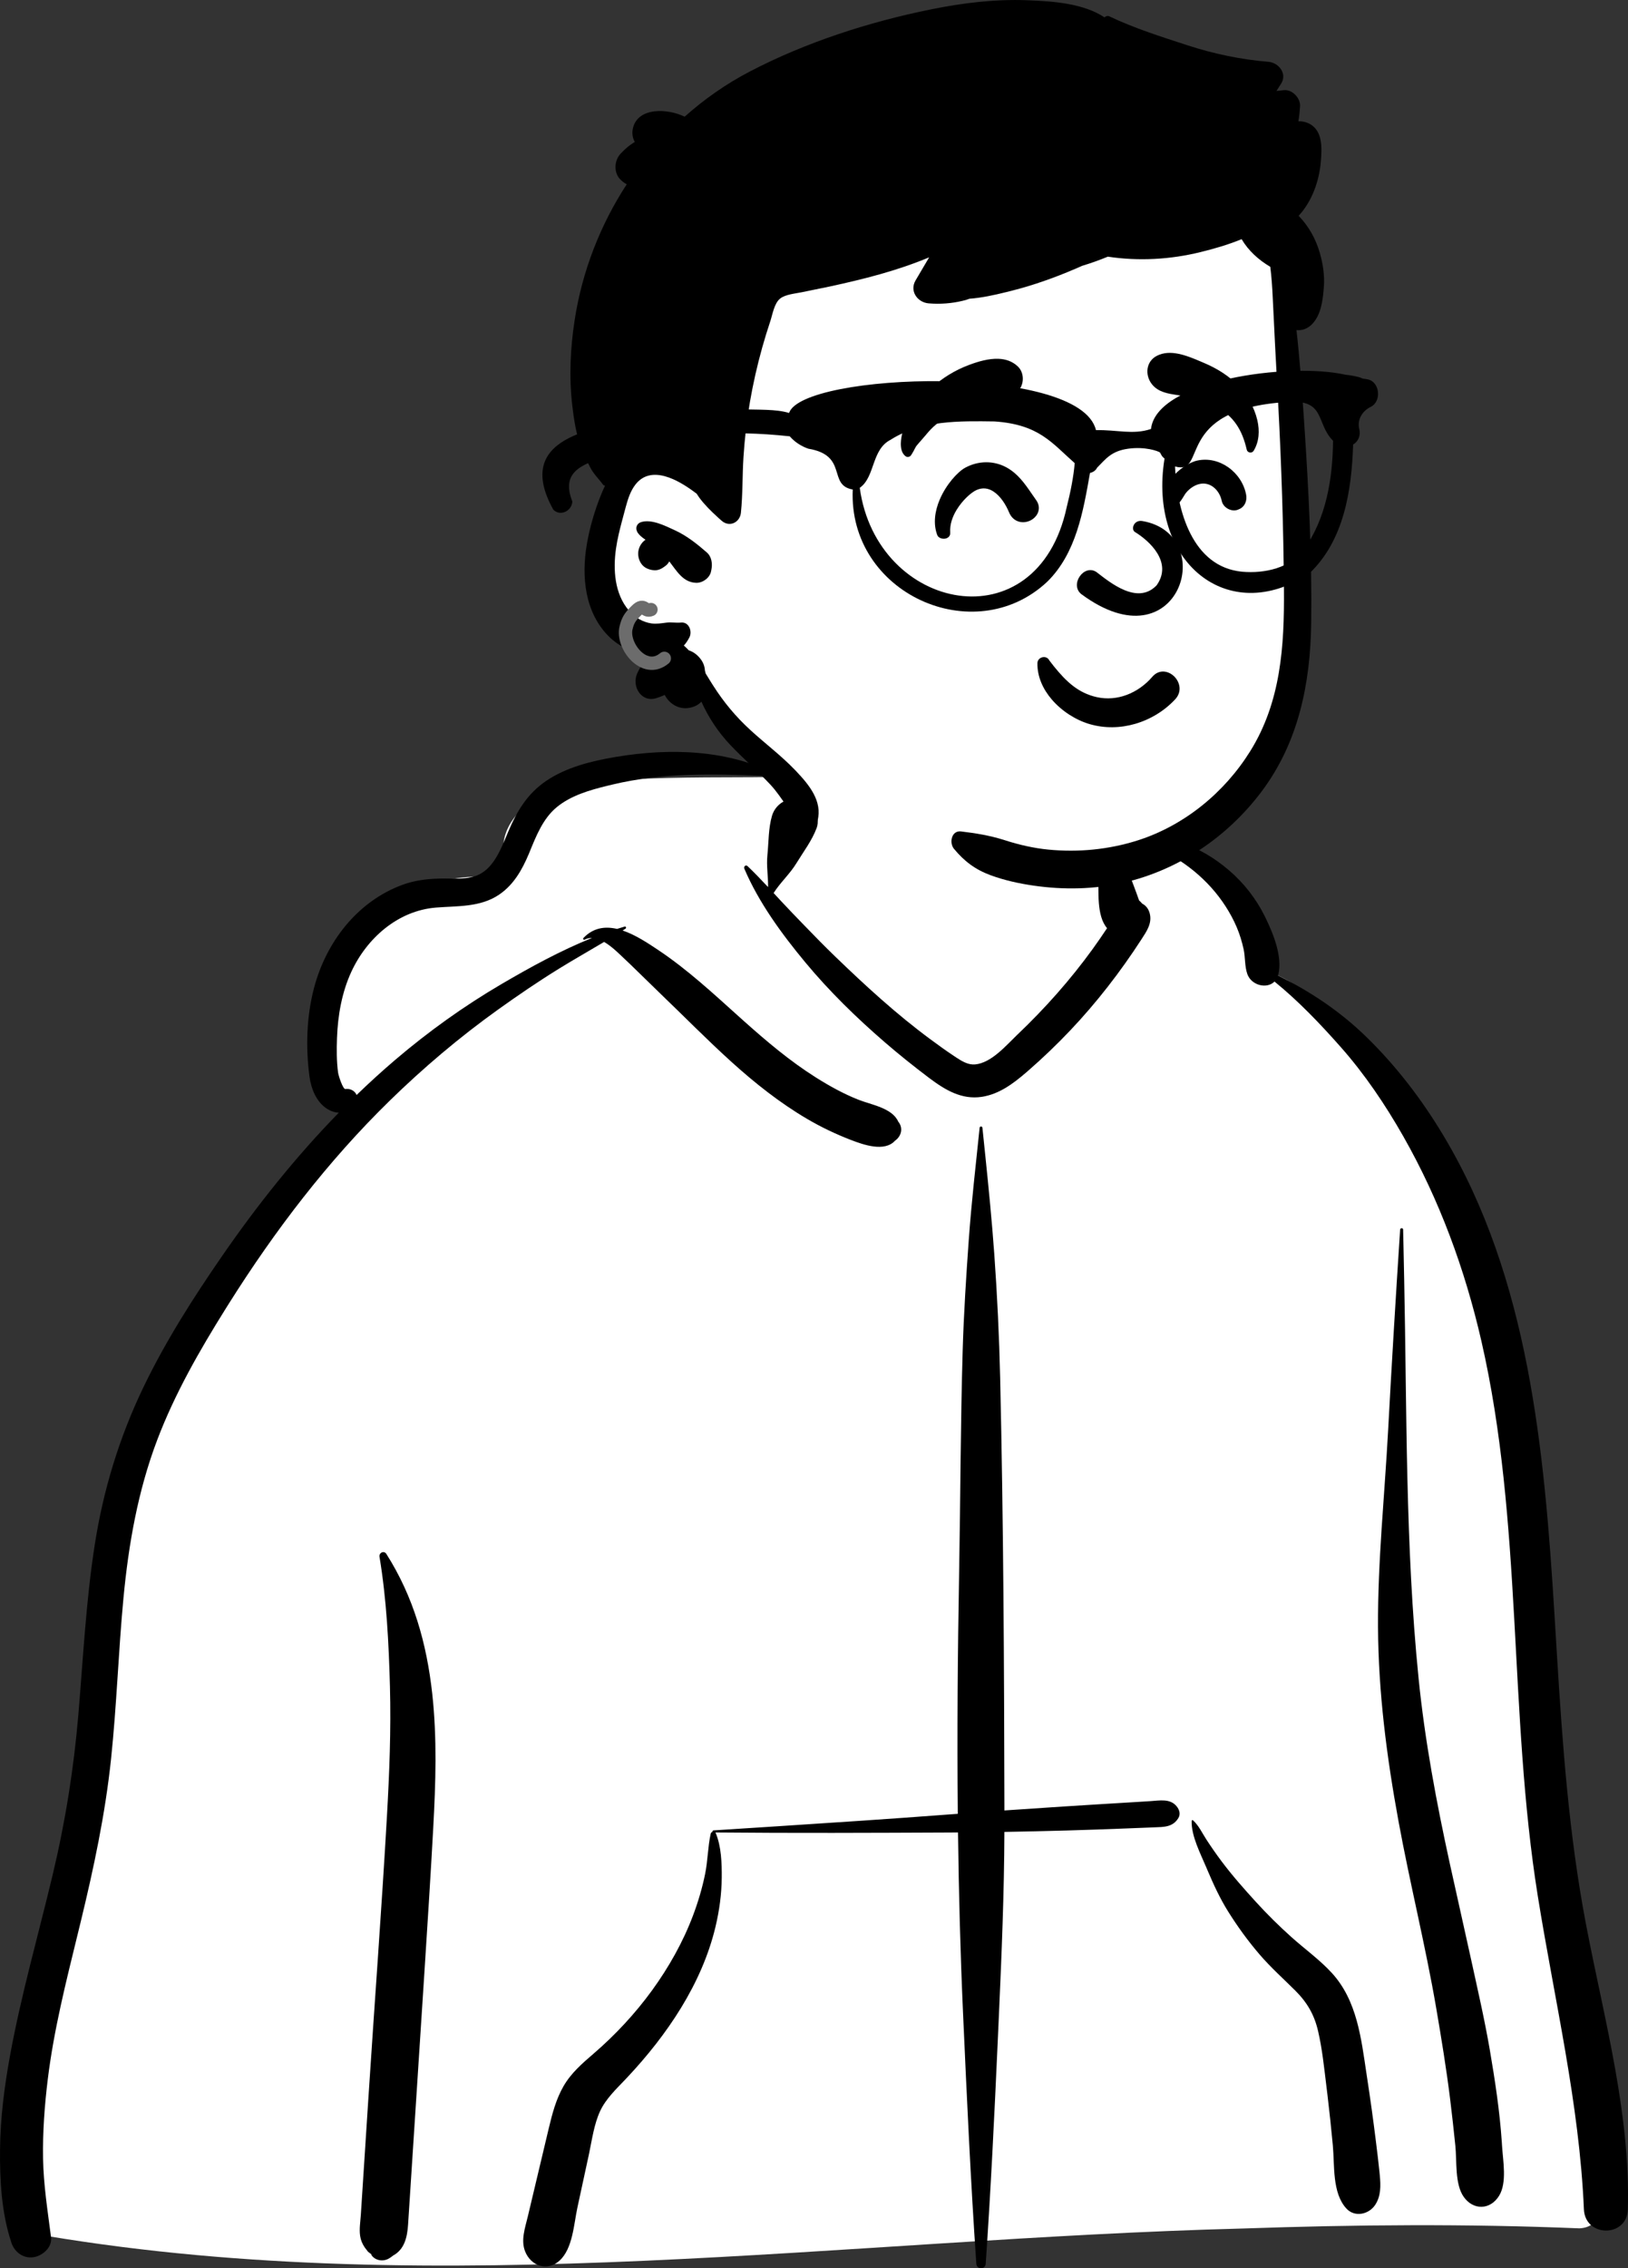 <svg xmlns="http://www.w3.org/2000/svg" fill="none" viewBox="60.9 110.43 366.44 510.15"><rect x="60.9" y="110.43" width="366.44" height="510.15" fill="#333333" stroke="none"/><path fill-rule="evenodd" clip-rule="evenodd" d="M416.397 611.596C425.108 611.175 421.604 595.937 420.979 590.341C414.083 569.903 415.704 547.603 412.992 526.18C411.302 506.181 409.131 486.244 407.305 466.261C403.718 425.696 377.961 343.117 348.568 329.836C344.866 313.588 329.573 298.421 310.224 298.421C297.027 282.799 281.143 271.804 260.769 274.024C252.35 274.407 244.185 283.337 236.118 285.062C231.601 285.685 191.515 284.081 183.485 288.851C177.892 291.723 172.842 297.031 174.487 303.788C177.111 311.974 168.956 303.116 151.945 311.854C117.257 332.689 137.985 360.562 138.904 361.425C117.257 391.546 98.337 415.982 89.583 452.798C83.909 480.131 84.548 508.348 79.794 535.821C78.116 545.347 75.541 554.547 72.755 563.798C69.735 575.905 68.267 606.08 66.602 606.349C63.57 607.102 68.354 613.328 71.567 613.333C160.638 628.109 251.112 613.945 340.662 611.631C365.899 610.754 391.162 610.551 416.397 611.596Z" fill="white"></path><path fill-rule="evenodd" clip-rule="evenodd" d="M281.397 364.084C281.439 363.676 281.988 363.677 282.031 364.084L282.66 370.155C283.425 377.57 284.161 384.971 284.695 392.42C285.361 401.709 285.806 410.997 286.021 420.307C286.769 452.733 286.918 485.175 286.981 517.609C291.367 517.305 295.753 517.013 300.142 516.73C303.119 516.537 306.097 516.353 309.075 516.171L316.668 515.711V515.711L319.794 515.519C321.906 515.388 324.306 514.856 325.783 516.728C326.375 517.477 326.671 518.451 326.12 519.34C324.849 521.391 322.896 521.32 320.687 521.408C318.603 521.493 316.519 521.575 314.435 521.655C309.968 521.829 305.503 521.993 301.035 522.118C296.347 522.25 291.661 522.356 286.975 522.436C286.927 536.128 286.361 549.804 285.748 563.481L285.471 569.636C284.722 586.28 283.915 602.939 282.77 619.561C282.676 620.922 280.751 620.919 280.657 619.561C279.368 600.842 278.517 582.083 277.673 563.338C277.061 549.748 276.705 536.153 276.535 522.557C275.916 522.561 275.296 522.57 274.677 522.572C257.087 522.649 239.502 522.726 221.912 522.561C221.941 522.595 221.97 522.63 221.99 522.676C223.262 525.681 223.384 529.516 223.353 532.741C223.317 536.44 222.819 540.094 221.967 543.691C218.915 556.577 211.043 568.119 202.078 577.661L201.785 577.971C199.67 580.206 197.244 582.451 195.945 585.298C194.619 588.204 194.159 591.604 193.504 594.727L193.428 595.086L190.869 606.907C190.056 610.662 189.825 616.138 186.853 618.847C184.08 621.375 180.407 620.055 179.102 616.8C178.083 614.26 179.098 611.471 179.701 608.932L184.43 589.054C185.207 585.812 186.056 582.549 187.733 579.637C189.45 576.655 191.968 574.492 194.538 572.28C199.403 568.091 203.87 563.295 207.647 558.102C211.423 552.911 214.65 547.19 216.913 541.173C218.046 538.161 218.975 535.032 219.615 531.878C220.224 528.884 220.219 525.784 220.87 522.822C220.915 522.618 221.087 522.478 221.285 522.415C221.238 522.283 221.31 522.105 221.495 522.093L235.88 521.169C248.668 520.344 261.455 519.498 274.23 518.531L276.488 518.368V518.368C276.313 500.227 276.461 482.083 276.789 463.936C277.089 447.295 277.096 430.649 277.59 414.01C277.837 405.752 278.367 397.513 278.957 389.272C279.561 380.844 280.528 372.487 281.397 364.084ZM146.323 460.574C146.17 459.65 147.332 459.077 147.868 459.923C153.994 469.579 156.947 480.067 158.192 491.367C159.292 501.34 158.968 511.456 158.42 521.455C157.836 532.12 157.155 542.782 156.465 553.441L155.407 569.787V569.787L152.75 610.764C152.56 613.695 151.894 616.36 149.371 617.723C149.051 617.99 148.718 618.229 148.33 618.437C146.967 619.165 145.159 618.797 144.37 617.398L144.686 617.606C144.962 617.779 144.652 617.537 143.759 616.881L143 615.899V615.899C142.449 615.07 142.097 614.256 141.955 613.271C141.735 611.741 142.02 610.062 142.12 608.524L143.862 581.654V581.654C145.216 560.765 146.798 539.882 147.99 518.982C148.545 509.241 148.934 499.491 148.671 489.733C148.409 480.029 147.914 470.161 146.323 460.574ZM199.315 280.7L199.655 280.643C211.822 278.621 225.052 279 236.171 284.865C236.263 284.913 236.221 285.066 236.118 285.062L232.539 284.919C221.209 284.475 209.913 284.212 198.773 286.875L197.632 287.149C193.62 288.128 189.43 289.326 186.208 291.976C183.128 294.509 181.594 298.417 180.119 302.014L179.922 302.489C178.426 306.042 176.532 309.412 173.252 311.633C169.004 314.511 163.895 314.158 159.025 314.549C150.449 315.238 143.437 321.454 139.948 329.06C137.836 333.666 136.935 338.83 136.756 343.867C136.665 346.431 136.652 349.095 136.994 351.642C137.103 352.457 138.109 355.424 138.623 355.353C139.764 355.195 140.807 355.79 141.162 356.702C143.98 353.979 146.879 351.335 149.871 348.786C157.33 342.434 165.364 336.676 173.825 331.729C180.282 327.952 187.093 324.211 194.146 321.383C193.587 321.371 193.036 321.482 192.503 321.759C192.269 321.881 192.037 321.588 192.222 321.394C194.443 319.057 197.104 318.724 199.787 319.348C200.359 319.165 200.932 318.989 201.507 318.822C201.793 318.739 201.936 319.133 201.702 319.285L201.043 319.706V319.706C203.97 320.687 206.843 322.614 209.118 324.135C215.652 328.502 221.404 333.841 227.234 339.08L228.294 340.03C233.426 344.613 238.689 349.066 244.52 352.742C247.572 354.667 250.778 356.447 254.14 357.77C257.025 358.907 261.72 359.622 263.071 362.671C264.272 364.129 263.77 365.991 262.364 366.972C259.992 369.583 255.248 367.897 252.422 366.809C249.015 365.499 245.715 363.923 242.567 362.076C236.456 358.488 230.821 354.026 225.572 349.281C220.09 344.325 214.919 339.059 209.587 333.947C207.277 331.732 205.02 329.465 202.707 327.254L201.545 326.153C200.364 325.045 198.681 323.319 196.882 322.274C193.493 324.296 190.052 326.234 186.694 328.308C182.006 331.203 177.456 334.306 172.977 337.512C164.353 343.683 156.181 350.595 148.594 358.003C134.68 371.59 122.825 387.105 112.469 403.533L111.683 404.785C105.798 414.188 100.233 423.894 96.287 434.284C91.945 445.717 89.834 457.74 88.686 469.877C87.548 481.926 87.164 494.036 85.892 506.074C84.587 518.421 82.016 530.495 79.092 542.546L78.394 545.403C75.749 556.196 73.017 566.989 71.657 578.037C70.931 583.938 70.495 589.92 70.593 595.869C70.692 601.853 71.633 607.704 72.391 613.624C72.682 615.893 70.45 617.786 68.453 618.086C66.156 618.431 64.183 616.966 63.469 614.832C61.243 608.18 60.839 600.827 60.909 593.846C60.979 586.757 61.884 579.716 63.157 572.75C65.66 559.048 69.523 545.63 72.754 532.092C75.602 520.16 77.514 508.207 78.544 495.983C79.614 483.3 80.254 470.576 82.205 457.985C84.131 445.555 87.755 433.682 93.22 422.348C98.196 412.029 104.398 402.315 110.901 392.901C118.798 381.468 127.471 370.589 137.166 360.677C136.295 360.639 135.401 360.358 134.58 359.846C132.067 358.279 130.897 355.213 130.538 352.414C129.696 345.866 129.899 339.03 131.583 332.628C134.299 322.3 141.349 313.124 151.567 309.401C154.197 308.443 156.992 308.093 159.78 308.024C162.424 307.958 165.313 308.303 167.865 307.465C171.927 306.13 173.668 301.345 175.193 297.719L175.263 297.552C177.219 292.93 179.566 288.969 183.802 286.084C188.321 283.004 193.983 281.604 199.315 280.7V280.7ZM314.921 298.977C318.577 297.708 323.148 298.859 326.723 299.967C330.707 301.202 334.388 303.477 337.543 306.178C340.873 309.027 343.624 312.545 345.568 316.474L345.754 316.853C347.53 320.498 349.552 325.502 348.657 329.507C348.631 329.62 348.602 329.73 348.568 329.836C355.822 333.407 362.522 337.88 368.356 343.55C375.149 350.151 380.901 357.663 385.768 365.778C405.101 398.01 408.504 436.721 410.787 473.479L411.356 482.799C412.596 502.925 414.047 523.002 417.816 542.85L418.091 544.283C422.12 565.064 427.887 586.003 427.303 607.321C427.127 613.708 417.689 613.665 417.415 607.321C416.385 583.443 410.813 560.389 407.04 536.885C400.402 495.533 403.728 452.901 394.322 411.963C390.63 395.897 384.912 380.313 376.747 365.972C372.713 358.888 368.098 352.043 362.693 345.931C358.042 340.672 353.208 335.611 347.773 331.19C346.036 332.93 342.566 332.043 341.659 329.507C341.036 327.764 341.218 325.726 340.818 323.9C340.447 322.206 339.935 320.526 339.254 318.93C337.895 315.75 335.902 312.696 333.6 310.122C331.113 307.34 328.255 305.029 325.057 303.12C321.838 301.199 318.316 300.625 314.921 299.221C314.806 299.174 314.795 299.02 314.921 298.977ZM329.125 519.977C329.131 519.809 329.329 519.73 329.45 519.842C330.732 521.022 331.507 522.715 332.45 524.166C333.538 525.839 334.681 527.478 335.879 529.075C338.279 532.273 340.951 535.288 343.645 538.242C346.15 540.988 348.82 543.619 351.59 546.099C354.59 548.787 357.953 551.185 360.679 554.161C366.368 560.37 367.287 568.893 368.488 576.895L368.619 577.761C369.351 582.51 370.007 587.271 370.598 592.04C370.886 594.36 371.172 596.681 371.407 599.007L371.478 599.744C371.687 602.02 371.744 604.33 370.436 606.319C369.037 608.447 365.855 609.193 363.964 607.152C360.714 603.647 361.323 597.42 360.9 592.91C360.551 589.181 360.155 585.457 359.711 581.738L359.485 579.879C358.963 575.648 358.538 571.333 357.57 567.176C356.717 563.515 355.092 560.752 352.424 558.099C349.737 555.428 346.945 552.934 344.465 550.057C341.834 547.005 339.461 543.733 337.323 540.318C335.494 537.397 334.028 534.219 332.685 531.044L332.462 530.515C331.164 527.419 329.024 523.388 329.125 519.977ZM376.05 386.986C376.078 386.554 376.716 386.547 376.726 386.986C376.806 390.7 376.884 394.414 376.961 398.129C377.581 428.059 377.199 458.061 380.202 487.889C381.618 501.953 384.225 515.81 387.243 529.609C388.787 536.67 390.407 543.714 391.946 550.776C393.446 557.659 395.055 564.575 396.245 571.521C397.414 578.348 398.461 585.228 398.931 592.143L398.989 593.045C399.191 596.395 400.157 601.322 398.313 604.291C396.314 607.507 392.488 607.565 390.347 604.494C388.336 601.612 388.836 596.484 388.481 593.045C388.12 589.542 387.738 586.035 387.305 582.54C386.459 575.721 385.344 568.918 384.185 562.146C381.77 548.043 378.268 534.117 375.684 520.037C373.034 505.609 371.151 491.078 371.072 476.388C370.993 461.573 372.561 446.787 373.353 432.004C374.157 416.991 375.071 401.989 376.05 386.986ZM234.671 293.891C235.475 291.185 238.311 289.493 241.077 290.253C243.612 290.95 245.705 294.027 244.714 296.66C243.633 299.533 241.742 301.983 240.149 304.594C238.677 307.007 236.529 308.907 235.03 311.277L236.682 313.059C237.509 313.947 238.338 314.831 239.176 315.699L242.058 318.685C244.303 321.005 246.562 323.313 248.884 325.553C255.713 332.14 262.651 338.512 270.299 344.153C272.04 345.437 273.794 346.714 275.598 347.909L276.271 348.355C277.508 349.165 278.889 349.962 280.384 349.824C284.016 349.491 287.298 345.633 289.795 343.231L289.925 343.106C296.111 337.22 301.839 330.784 306.847 323.864C307.959 322.327 309.036 320.763 310.084 319.181C307.663 316.352 308.241 310.831 308.108 307.401C308.014 304.989 308.006 302.577 307.993 300.163L307.987 299.676C307.957 298.114 307.887 296.615 308.901 295.33C308.96 295.255 309.082 295.258 309.157 295.297C310.546 296.025 310.973 297.243 311.566 298.61L311.628 298.752C312.349 300.392 313.039 302.047 313.738 303.697C314.47 305.424 315.14 307.177 315.82 308.925C316.136 309.738 316.438 310.554 316.733 311.375C316.913 311.899 317.099 312.421 317.291 312.942L317.336 312.982C317.588 313.196 317.802 313.422 317.986 313.656C318.761 314.043 319.377 314.75 319.666 315.787C320.295 318.046 318.993 319.888 317.833 321.68C313.118 328.964 307.744 335.906 301.77 342.202C298.803 345.33 295.682 348.318 292.432 351.152L291.864 351.644C288.945 354.153 285.776 356.529 281.877 357.116C277.315 357.803 273.602 355.533 270.109 352.92L269.761 352.657C266.45 350.151 263.205 347.556 260.062 344.842C253.654 339.309 247.557 333.367 242.146 326.849C236.883 320.509 231.68 313.419 228.436 305.79C228.238 305.326 228.758 304.839 229.166 305.227C230.75 306.736 232.275 308.327 233.782 309.938C233.824 307.566 233.386 305.175 233.629 302.788C233.926 299.888 233.841 296.683 234.671 293.891Z" fill="black"></path><path fill-rule="evenodd" clip-rule="evenodd" d="M350.435 218.164C349.465 209.638 350.721 191.818 350.805 190.735C351.337 183.89 348.13 156.862 342.068 159.352C331.899 151.301 318.355 149.524 305.69 148.674C279.384 146.91 251.399 150.96 231.085 168.666C221.04 177.861 211.26 191.234 212.046 205.158C202.919 218.357 190.051 236.463 201.423 251.893C205.289 256.823 211.433 258.659 216.289 262.392C226.056 270.272 232.184 281.579 242.044 289.411C268.167 312.888 312.524 317.792 338.19 291.089C358.037 271.75 354.828 242.819 351.337 218.164C348.99 201.589 352.328 234.798 350.435 218.164Z" fill="white"></path><path fill-rule="evenodd" clip-rule="evenodd" d="M270.549 112.519C277.584 111.099 284.808 110.215 291.993 110.481L292.547 110.503C297.953 110.719 304.799 111.197 309.515 114.341C309.786 114.068 310.222 113.929 310.618 114.117C316.222 116.793 322.386 118.727 328.287 120.649C334.16 122.561 340.254 123.824 346.41 124.333C348.726 124.524 350.708 127.026 349.242 129.269C348.893 129.804 348.553 130.344 348.214 130.885C348.78 130.826 349.347 130.765 349.913 130.708C351.775 130.52 353.636 132.508 353.526 134.322C353.457 135.463 353.334 136.59 353.152 137.704C353.861 137.689 354.567 137.796 355.248 138.084C358.699 139.541 358.458 143.651 358.2 146.779C357.842 151.119 356.219 155.715 353.206 158.963C355.456 161.301 357.049 164.092 357.999 167.406C358.688 169.827 359.071 172.405 358.882 174.925L358.822 175.679C358.588 178.414 358.122 181.441 356.155 183.408C355.146 184.422 353.902 184.792 352.716 184.675C353.433 190.976 353.893 197.314 354.325 203.629L354.528 206.647C355.494 221.242 356.219 235.933 356.029 250.552C355.853 264.214 353.154 277.475 344.775 288.568C337.144 298.669 326.188 306.116 313.794 308.947C307.114 310.475 300.295 310.583 293.535 309.609C290.257 309.136 286.959 308.41 283.848 307.265C280.405 305.994 277.931 304.123 275.615 301.32C274.519 299.99 275.046 297.159 277.228 297.425C280.528 297.825 283.54 298.308 286.704 299.284L287.157 299.427C290.307 300.436 293.571 301.189 296.865 301.509C303.612 302.163 310.463 301.505 316.926 299.458C327.45 296.123 336.514 288.69 342.323 279.35C349.219 268.28 349.999 255.713 349.899 242.984C349.792 229.016 349.338 215.04 348.597 201.086L348.47 198.761C348.078 191.58 347.7 184.395 347.367 177.21C347.263 174.957 347.105 172.685 346.821 170.436C344.221 168.912 341.891 166.811 340.372 164.22C337.32 165.482 334.111 166.392 331.159 167.118C324.32 168.8 317.219 169.209 310.258 168.155C308.381 168.931 306.466 169.613 304.521 170.2C303.996 170.433 303.47 170.662 302.945 170.886C298.257 172.892 293.503 174.591 288.554 175.835L287.339 176.139C284.734 176.781 281.906 177.413 279.135 177.611C278.679 177.787 278.188 177.936 277.651 178.067C275.128 178.68 272.509 178.874 269.922 178.657C267.402 178.445 265.581 175.899 266.97 173.514C267.984 171.774 269.007 170.039 270.039 168.308C266.447 169.804 262.738 171.049 258.997 172.103C255.22 173.167 251.389 174.064 247.553 174.889C245.503 175.326 243.443 175.714 241.397 176.151C239.932 176.462 237.683 176.624 236.488 177.589C235.168 178.648 234.794 181.118 234.293 182.642C233.635 184.621 233.018 186.608 232.455 188.619C231.333 192.63 230.413 196.701 229.701 200.812C228.989 204.927 228.511 209.083 228.245 213.252C227.98 217.417 228.096 221.609 227.669 225.756C227.438 227.956 225.077 229.087 223.333 227.55C223.128 227.37 222.922 227.187 222.718 227.003L222.413 226.725C220.921 225.373 219.474 223.94 218.28 222.326C218.064 222.028 217.857 221.717 217.663 221.402C217.631 221.402 217.604 221.393 217.573 221.37L217.242 221.121C213.597 218.408 207.507 214.87 203.953 219.378C202.82 220.814 202.24 222.643 201.759 224.407L200.914 227.564C200.368 229.625 199.854 231.698 199.553 233.806C198.873 238.53 199.215 243.975 202.465 247.762C203.763 249.276 205.553 250.358 207.549 250.642C208.662 250.795 209.762 250.606 210.866 250.466C211.989 250.326 213.07 250.552 214.193 250.444C215.977 250.268 216.757 252.404 216.09 253.748C215.729 254.469 215.305 255.091 214.824 255.618C215.211 255.952 215.581 256.312 215.937 256.691C216.991 257.029 217.937 257.755 218.645 258.715C219.218 259.49 219.515 260.333 219.565 261.221C219.628 261.442 219.682 261.667 219.732 261.897L220.699 263.467C220.911 263.811 221.123 264.151 221.336 264.485C223.797 268.361 226.528 271.642 229.922 274.735C233.19 277.71 236.736 280.373 239.806 283.565L240.168 283.944C243.029 286.96 246.046 290.61 244.926 294.996C244.638 296.123 243.064 296.934 242.037 296.172C238.733 293.72 237.07 289.835 234.267 286.86C231.382 283.795 228.186 281.041 225.293 277.984C222.557 275.1 220.398 271.832 218.772 268.235C218.122 268.951 217.176 269.461 215.865 269.659C213.611 269.997 211.51 268.676 210.528 266.725C209.897 267.004 209.253 267.257 208.603 267.455C205.187 268.501 203.038 264.701 204.327 261.893C205.016 260.387 205.877 259.08 206.945 257.98C203.605 257.52 200.207 255.794 198.012 253.639C192.505 248.226 191.747 240.09 192.987 232.855C193.645 229.019 194.78 225.139 196.255 221.537C196.511 220.91 196.786 220.279 197.088 219.657C196.921 219.653 196.75 219.581 196.642 219.441C195.646 218.08 194.434 216.966 193.694 215.443C193.013 214.046 192.257 212.63 191.72 211.174C190.616 208.195 190.075 204.832 189.715 201.681C188.971 195.231 189.259 188.822 190.247 182.412C191.927 171.495 195.987 161.047 201.969 151.88C201.643 151.709 201.331 151.502 201.04 151.258L200.896 151.133L200.663 150.922C198.956 149.377 199.103 146.482 200.663 144.917L201.155 144.423C201.779 143.804 202.317 143.313 203.324 142.638C203.473 142.539 203.625 142.445 203.779 142.357C203.251 141.383 203.068 140.243 203.436 138.986C204.716 134.607 211.016 134.762 215.01 136.672C219.428 132.728 224.328 129.305 229.638 126.532C242.285 119.933 256.585 115.331 270.549 112.519ZM205.174 227.866C207.536 227.095 210.673 228.713 212.795 229.687C215.486 230.922 217.776 232.747 219.993 234.676C221.097 235.641 221.295 237.219 221.021 238.566C220.993 238.702 220.967 238.841 220.935 238.981C220.642 240.419 219.037 241.55 217.618 241.51C214.647 241.429 213.233 238.864 211.551 236.691C211.353 237.043 211.105 237.367 210.798 237.611L210.591 237.773C209.893 238.304 209.124 238.729 208.202 238.688C207.549 238.657 206.923 238.49 206.345 238.188C204.903 237.426 204.268 235.56 204.66 234.041C204.903 233.085 205.462 232.337 206.192 231.819L205.92 231.632C205.338 231.227 204.807 230.8 204.393 230.169L204.299 230.02H204.335C203.885 229.245 204.178 228.19 205.174 227.866Z" fill="black"></path><path fill-rule="evenodd" clip-rule="evenodd" d="M316.413 273.226C313.093 274.188 309.529 274.274 306.145 273.281C303.075 272.38 299.923 270.397 297.664 267.774C295.657 265.443 294.358 262.611 294.409 259.587C294.414 259.242 294.538 258.954 294.728 258.73C294.932 258.489 295.218 258.324 295.524 258.252C295.838 258.178 296.171 258.205 296.454 258.333C296.71 258.45 296.93 258.648 297.067 258.937C297.414 259.393 297.76 259.842 298.107 260.279C300.899 263.727 303.603 266.303 307.8 267.227C310.078 267.728 312.353 267.506 314.44 266.741C316.674 265.922 318.694 264.482 320.276 262.639C320.992 261.806 321.836 261.466 322.662 261.461C323.597 261.454 324.522 261.889 325.219 262.584C325.904 263.267 326.362 264.196 326.404 265.167C326.44 266.019 326.162 266.909 325.423 267.704C322.987 270.32 319.829 272.237 316.413 273.226ZM316.311 230.048C319.714 232.117 324.9 236.941 321.239 242.071C316.929 246.593 310.724 241.408 307.666 239.063C304.831 237.245 301.645 241.92 304.276 244.042C326.371 260.402 335.338 230.589 318.032 227.615C316.127 227.288 315.419 229.408 316.311 230.048ZM284.473 220.944C283.379 220.245 282.093 220.004 280.667 220.653C279.552 221.16 277.598 222.85 276.237 225.071C275.307 226.591 274.647 228.373 274.784 230.23C274.816 230.661 274.657 230.979 274.405 231.214C274.207 231.4 273.92 231.536 273.583 231.579C273.298 231.615 272.978 231.583 272.717 231.501C272.222 231.347 271.96 231.026 271.862 230.764C270.909 228.234 271.32 225.411 272.387 222.864C273.828 219.427 276.444 216.548 278.158 215.62C281.091 214.031 284.551 213.958 287.488 215.577C289.988 216.955 291.552 219.179 293.107 221.446C293.437 221.928 293.765 222.406 294.104 222.876C294.784 223.818 294.851 224.752 294.588 225.553C294.297 226.441 293.553 227.19 292.624 227.581C291.765 227.944 290.768 227.995 289.885 227.622C289.14 227.308 288.456 226.695 288.023 225.655C287.294 223.904 286.08 221.972 284.473 220.944V220.944ZM340.03 224.841C339.281 225.231 338.694 225.349 337.863 225.1C337.404 224.962 336.95 224.697 336.594 224.341C336.242 223.989 335.987 223.551 335.889 223.064C335.645 221.864 334.989 220.741 334.053 220.009C333.254 219.383 332.244 219.051 331.125 219.238C329.917 219.44 328.766 220.215 327.973 221.128C327.708 221.434 327.5 221.781 327.292 222.126C326.901 222.771 326.521 223.37 325.983 223.844C325.778 224.024 325.471 224.149 325.173 224.149C325.052 224.149 324.929 224.129 324.812 224.093C323.609 222.886 323.378 221.97 323.417 221.062C323.457 220.11 323.833 219.145 324.44 218.246C325.863 216.135 328.565 214.405 330.388 214.013C332.885 213.476 335.365 214.121 337.353 215.516C339.399 216.951 340.915 219.179 341.388 221.69C341.502 222.295 341.453 222.948 341.223 223.514C340.998 224.067 340.606 224.541 340.03 224.841ZM289.981 198.444C288.482 199.904 286.708 200.13 284.914 200.331C283.917 200.444 283.121 200.535 282.338 200.712C280.185 201.198 278.057 201.93 276.116 202.984C274.087 204.086 271.875 205.415 270.284 207.118C269.906 207.523 269.549 207.948 269.192 208.374C268.866 208.762 268.552 209.136 268.222 209.497C267.842 209.911 267.482 210.345 267.123 210.778C266.901 211.144 266.857 211.234 266.813 211.327C266.746 211.468 266.667 211.625 266.578 211.794C266.456 212.025 266.313 212.278 266.163 212.507C265.913 212.926 265.779 213.042 265.663 213.094C265.471 213.179 265.289 213.221 265.113 213.198C264.947 213.177 264.791 213.098 264.637 212.967C263.867 212.317 263.64 211.25 263.664 210.118C263.699 208.399 264.333 206.496 264.917 205.327C266.276 202.609 268.16 199.783 270.425 197.755C273.011 195.439 275.839 193.686 279.088 192.478C281.107 191.728 283.444 191.038 285.644 191.125C287.227 191.188 288.738 191.659 289.986 192.834C290.753 193.556 291.121 194.582 291.121 195.607C291.121 196.653 290.738 197.706 289.981 198.444ZM343.078 211.815C342.982 211.972 342.85 212.079 342.704 212.144C342.55 212.212 342.378 212.231 342.213 212.203C342.049 212.176 341.893 212.101 341.769 211.988C341.651 211.879 341.56 211.734 341.52 211.557C340.525 207.187 338.593 203.935 334.47 201.839C332.441 200.807 330.109 200.152 327.901 199.629C327.259 199.477 326.581 199.379 325.898 199.279C323.759 198.967 321.603 198.609 320.208 196.879C319.368 195.837 319.015 194.504 319.214 193.286C319.402 192.138 320.073 191.086 321.291 190.455C324.326 188.886 328.097 190.426 331.161 191.738C331.388 191.835 331.611 191.93 331.829 192.022C334.826 193.287 337.559 194.957 339.806 197.345C341.588 199.24 343.24 202.04 343.905 204.921C344.458 207.318 344.328 209.765 343.078 211.815Z" fill="black"></path><path fill-rule="evenodd" clip-rule="evenodd" d="M354.314 234.083C351.279 238.16 345.653 239.458 340.464 239.01C329.273 237.933 325.751 225.221 325.384 215.341C332.888 217.452 324.749 202.499 350.403 200.855C359.446 200.101 356.953 205.563 360.948 209.554C360.866 217.93 359.472 227.031 354.314 234.083M301.008 224.458C294.401 255.404 258.219 248.043 254.419 220.148C257.928 217.67 257.004 211.553 261.364 209.337C268.274 204.921 276.912 205.11 284.759 205.214C294.79 205.903 297.648 210.059 302.801 214.592C302.553 217.62 301.838 221.209 301.008 224.458M368.646 195.73C368.275 195.668 367.904 195.61 367.533 195.555C367.243 195.391 366.903 195.264 366.507 195.188C365.603 194.959 364.706 194.804 363.81 194.721C350.95 191.826 321.201 195.936 319.973 206.911C315.878 208.278 312.334 207.053 307.588 207.175C303.975 192.073 241.515 194.204 238.511 203.31C238.5 203.306 238.489 203.304 238.477 203.3C235.591 202.407 231.336 202.622 228.032 202.481C220.978 202.333 213.916 202.962 207.014 204.45C194.09 206.504 176.452 208.908 185.441 225.049C185.442 225.051 185.444 225.055 185.446 225.057L185.447 225.056C186.996 226.644 189.625 225.365 189.723 223.216C186.701 215.569 193.527 214.651 198.778 212.453C211.845 207.758 225.149 207.108 238.664 208.56C239.681 209.757 241.224 210.801 242.854 211.347C251.891 212.847 247.128 219.551 252.84 220.526C251.791 243.894 280.159 256.649 296.595 241.288C303.158 234.871 304.723 225.365 306.244 216.797C307.049 216.616 307.56 216.176 307.859 215.594C309.794 213.662 311.009 211.878 314.835 211.347C318.661 210.817 321.607 211.881 322.005 212.207C322.106 212.41 322.213 212.613 322.339 212.815C322.514 213.118 322.752 213.359 323.022 213.549C319.244 236.818 337.307 251.534 355.542 239.466C363.465 232.012 365.139 220.599 365.47 210.413C366.544 209.765 367.224 208.509 366.853 206.93C366.34 204.752 367.542 202.867 369.455 201.921C371.942 200.692 371.502 196.203 368.646 195.73" fill="black"></path><path d="M210.429 258.497C205.963 262.214 200.83 255.663 201.812 251.648C202.239 249.9 202.681 249.198 204.183 247.714C205.938 245.98 205.981 248.157 207.425 247.525" stroke="#6C6C6C" stroke-width="3" stroke-linecap="round"></path></svg>